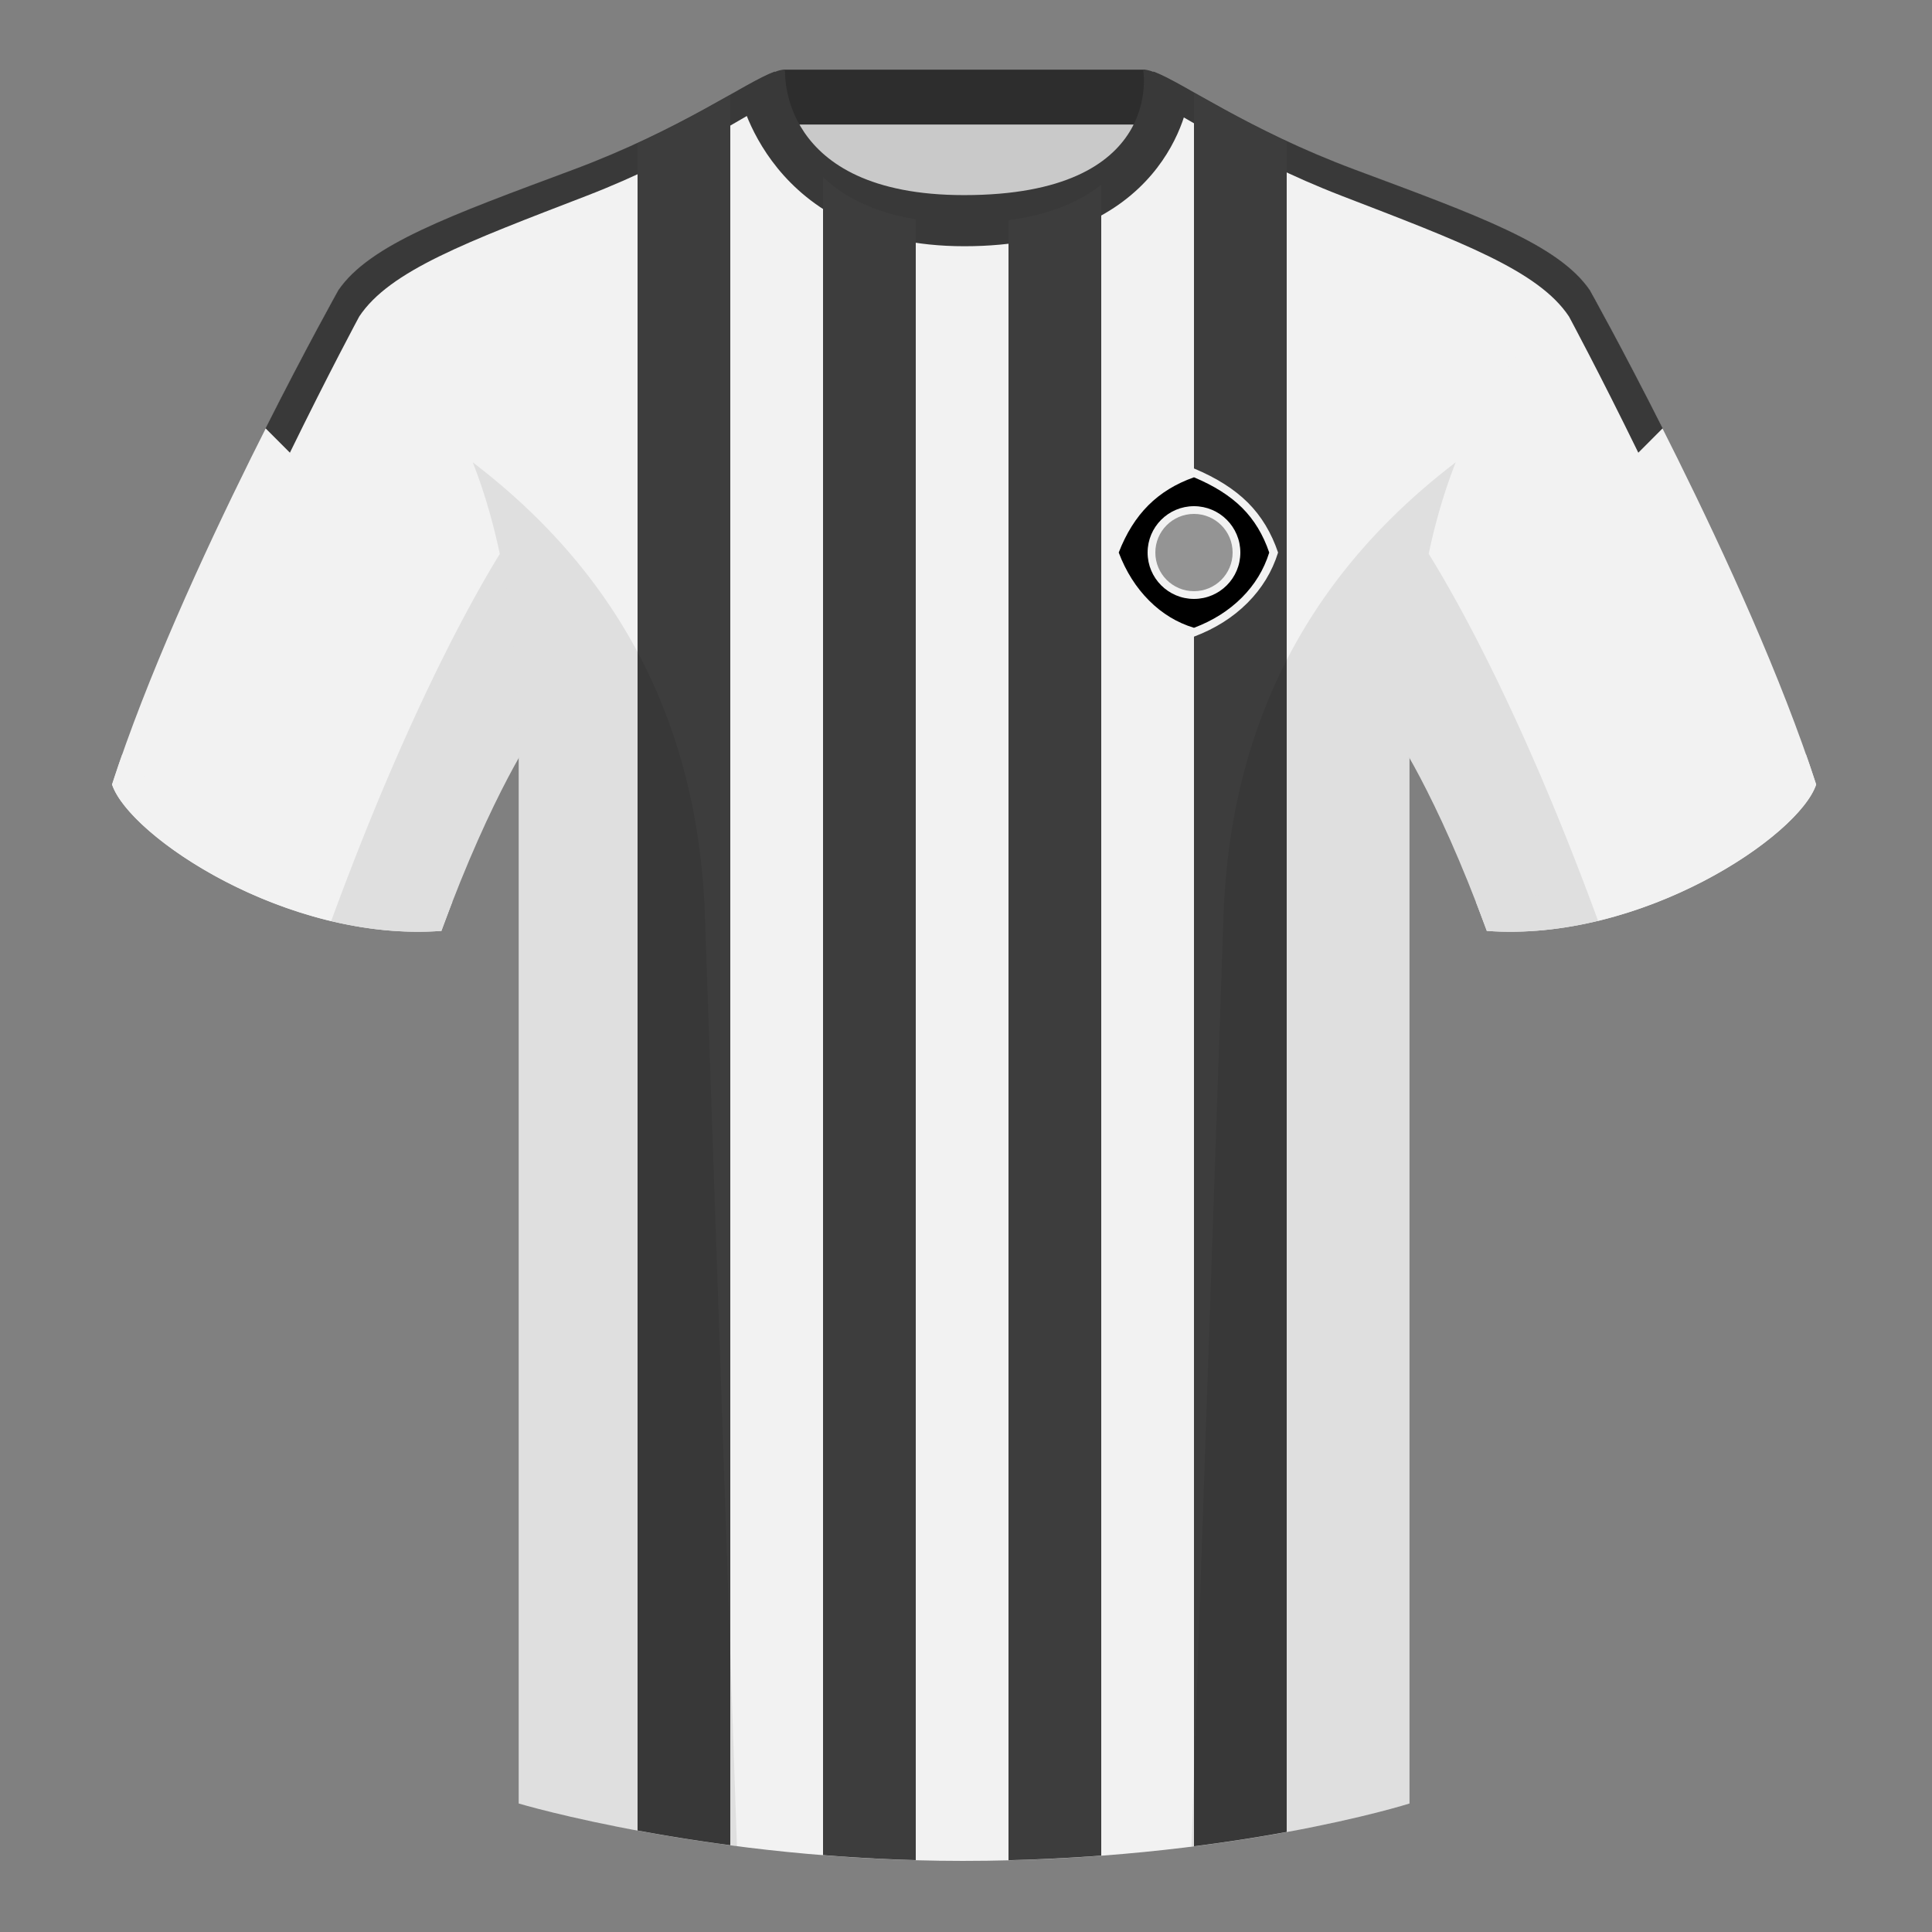 <?xml version="1.0" encoding="UTF-8"?><svg width="500" height="500" viewBox="0 0 500 500" xmlns="http://www.w3.org/2000/svg"><rect x="0" y="0" width="500" height="500" fill="#808080" stroke="none"/><g fill="none" fill-rule="evenodd"><path d="M0 0h500v500H0z"/><path fill="#C9C9C9" d="M203.003 109.223h93.643V21.928h-93.643z"/><path fill="#2D2D2D" d="M202.864 32.228h93.459v-14.2h-93.459z"/><path d="M87.547 75.258s-40.763 72.8-58.547 127.77c4.445 13.375 45.208 40.86 85.232 37.885 13.34-36.4 24.46-52 24.46-52s2.963-95.085-51.144-113.655m323.925 0s40.763 72.8 58.547 127.77c-4.445 13.375-45.208 40.86-85.232 37.885-13.34-36.4-24.46-52-24.46-52s-2.963-95.085 51.144-113.655" fill="#F2F2F2"/><path d="M249.511 57.703c-50.082 0-47.798-39.469-48.743-39.14-7.516 2.619-24.133 14.937-52.438 25.495-31.873 11.885-52.626 19.315-60.782 31.2 11.115 8.915 46.694 28.97 46.694 120.345v271.14s49.658 14.855 114.885 14.855c68.929 0 115.648-14.855 115.648-14.855v-271.14c0-91.375 35.58-111.43 46.699-120.345-8.157-11.885-28.91-19.315-60.782-31.2-28.36-10.577-44.982-22.919-52.478-25.511-.927-.318 4.177 39.156-48.703 39.156z" fill="#F2F2F2"/><path d="M467.353 195.129c.936 2.667 1.827 5.303 2.667 7.899-4.445 13.375-45.208 40.86-85.232 37.885a426.424 426.424 0 00-2.835-7.52c20.795-1.358 37.993-5.637 51.594-12.837 13.428-7.109 24.697-15.585 33.806-25.428zm-435.698.036c9.103 9.828 20.361 18.291 33.772 25.392 13.611 7.206 30.824 11.486 51.639 12.84a426.42 426.42 0 00-2.834 7.517c-40.025 2.975-80.787-24.51-85.232-37.885.836-2.585 1.723-5.209 2.655-7.864z" fill="#F2F2F2"/><path d="M68.717 110.837C79.357 89.744 87.547 75.117 87.547 75.117v-.001c8.157-11.885 28.91-19.315 60.782-31.2 28.008-10.447 44.571-22.617 52.198-25.409.186.63.31 3.354 1.131 7.092-7.519 3.04-23.337 14.847-49.942 25.114-30.81 11.885-50.865 19.315-58.747 31.2 0 0-7.812 14.495-17.944 35.245l-6.308-6.322zm361.586 0l-6.308 6.322c-10.132-20.75-17.944-35.245-17.944-35.245-7.882-11.885-27.937-19.315-58.747-31.2-26.605-10.267-42.423-22.075-49.942-25.114.82-3.738.945-6.462 1.13-7.092 7.627 2.792 24.19 14.962 52.198 25.409 31.873 11.885 52.626 19.315 60.782 31.2v.001s8.19 14.627 18.83 35.72z" fill="#393939"/><path d="M307.852 23.345c-5.772-3.24-9.728-5.345-12.008-5.345 0 0 5.882 32.495-46.335 32.495-48.52 0-46.335-32.495-46.335-32.495-2.28 0-6.236 2.105-12.003 5.345 0 0 7.368 40.38 58.403 40.38 51.478 0 58.278-35.895 58.278-40.38z" fill="#393939"/><path d="M261 56.972c10.919-1.422 18.595-4.879 24-9.168v432.423a480.113 480.113 0 01-24 1.194V56.972zm48-32.956c6.047 3.407 13.976 7.918 24 12.594v437.495c-7.008 1.286-15.051 2.573-24 3.708V24.015zm-72 457.383c-8.335-.232-16.361-.689-24-1.305V45.846c5.259 4.945 12.888 9.103 24 10.889v424.663zm-48-3.859c-8.907-1.178-16.969-2.501-24-3.807V37.085c9.945-4.584 17.879-9.041 24-12.491V477.539z" fill="#3D3D3D"/><path d="M413.584 238.323c-9.288 2.238-19.065 3.316-28.798 2.593-8.198-22.369-15.557-36.883-20.013-44.748v270.577s-21.102 6.71-55.866 11.11c-.182-.02-.363-.04-.544-.06 1.881-54.795 5.722-166.47 8.276-240.705 2.055-59.755 31.085-95.29 60.099-117.44-2.675 6.781-5.071 14.606-6.999 23.667 7.354 11.851 24.436 42.069 43.831 94.964.005.014.01.028.014.041zM190.717 477.795c-34.248-4.401-56.476-11.051-56.476-11.051V196.172c-4.456 7.867-11.814 22.379-20.01 44.743-9.633.716-19.309-.332-28.511-2.524a1.113 1.113 0 01.02-.097c19.377-52.847 36.305-83.066 43.61-94.944-1.929-9.075-4.328-16.912-7.006-23.701 29.014 22.15 58.044 57.685 60.099 117.44 2.554 74.235 6.396 185.91 8.276 240.705h-.002z" fill-opacity=".08" fill="#000"/><g transform="translate(282 116)"><path d="M27 5.234c5.846 2.443 10.499 5.396 13.961 8.857 3.462 3.462 6.063 7.765 7.805 12.909-1.539 4.941-4.184 9.288-7.937 13.041C37.077 43.793 32.467 46.701 27 48.766c-4.877-1.474-9.202-4.098-12.975-7.871-3.773-3.773-6.704-8.405-8.791-13.895 2.145-5.547 4.996-10.1 8.553-13.657C17.345 9.785 21.749 7.082 27 5.234z" fill="#F2F2F2"/><path d="M27 7.525c5.23 2.186 9.394 4.828 12.491 7.925C42.589 18.547 44.916 22.397 46.475 27c-1.377 4.421-3.744 8.311-7.101 11.668-3.357 3.357-7.482 5.96-12.374 7.807-4.363-1.319-8.233-3.666-11.609-7.042C12.015 36.057 9.393 31.913 7.525 27c1.919-4.963 4.47-9.037 7.653-12.22S22.302 9.179 27 7.525z" fill="#000"/><circle fill="#F2F2F2" cx="27" cy="27" r="12"/><circle fill="#949494" cx="27" cy="27" r="10"/></g></g></svg>
